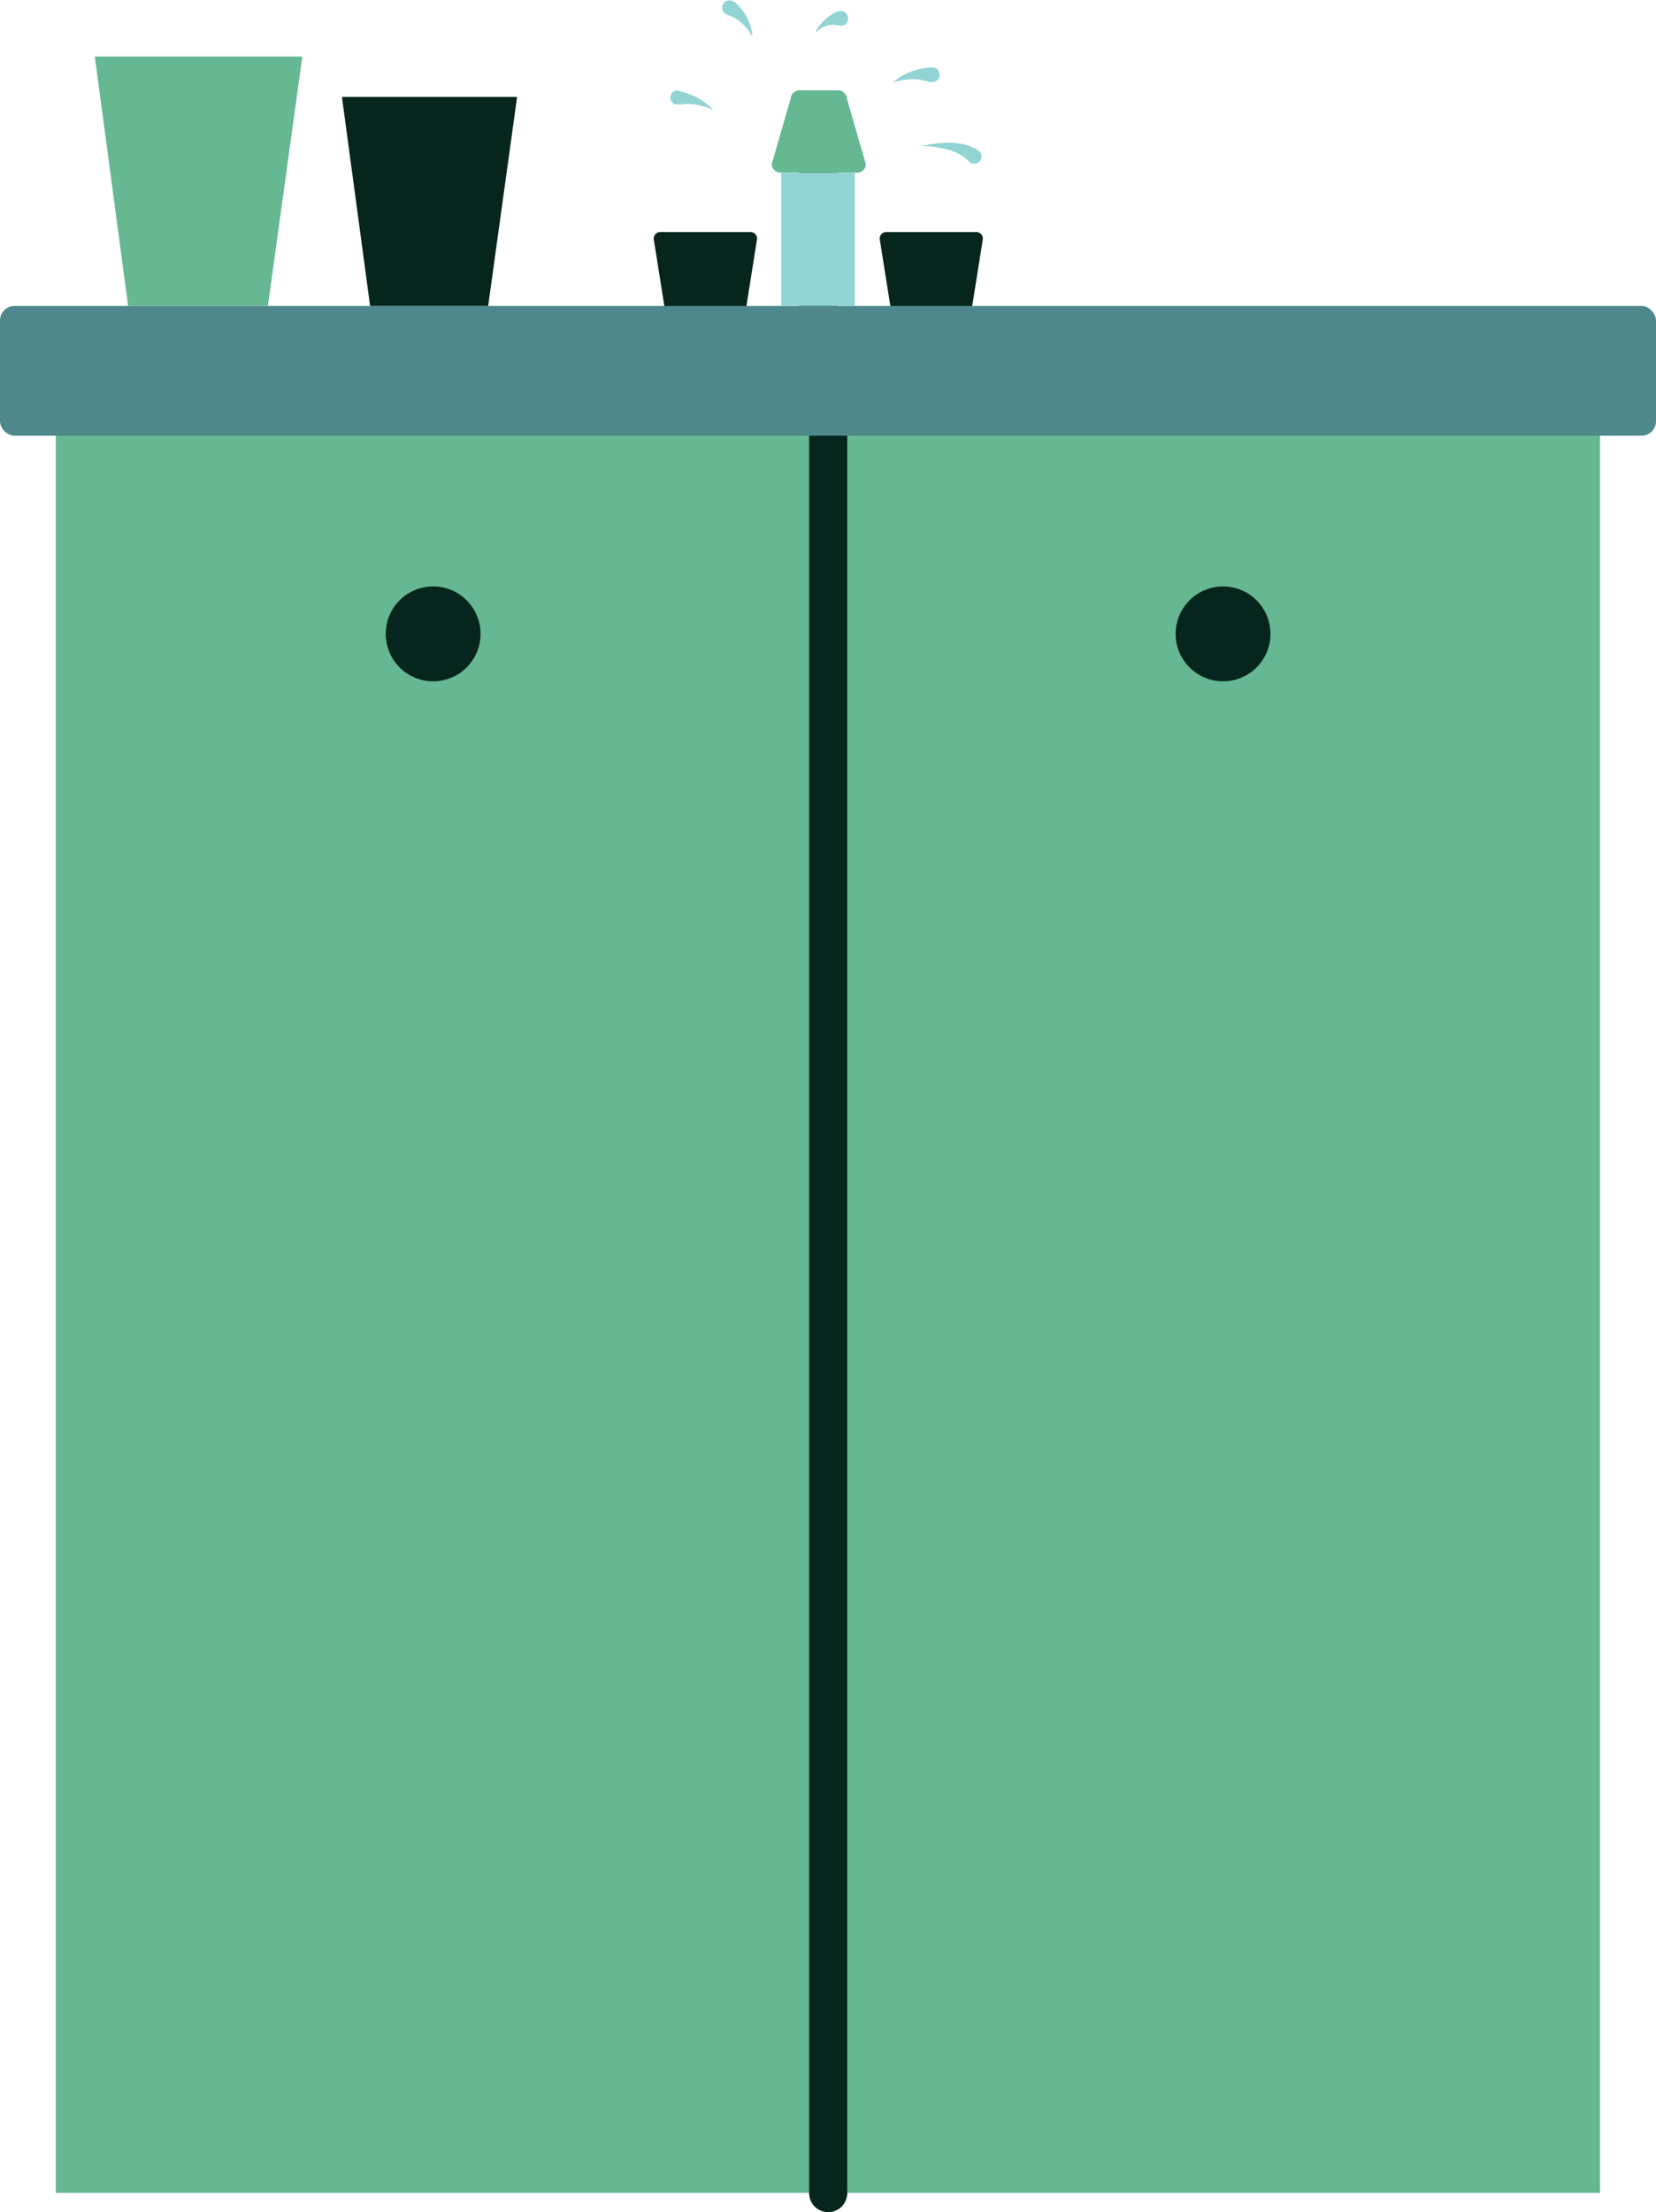 <svg id="Layer_1" data-name="Layer 1" xmlns="http://www.w3.org/2000/svg" viewBox="0 0 86.98 116.11"><defs><style>.cls-1{fill:#06251c;}.cls-2{fill:#65b891;}.cls-3{fill:#4e888c;}.cls-4{fill:#92d4d4;}</style></defs><title>T2_Sink</title><rect class="cls-1" x="41.97" y="5.09" width="2" height="16.86"/><path class="cls-2" d="M863.49,380.65h-3.88a0.47,0.47,0,0,1-.51-0.43l1-3.46a0.47,0.47,0,0,1,.51-0.43h1.93a0.47,0.47,0,0,1,.51.43l1,3.46A0.47,0.47,0,0,1,863.49,380.65Z" transform="translate(-818.57 -371.59)"/><path class="cls-1" d="M853.47,387.68l-0.56-3.52a0.34,0.34,0,0,1,.33-0.39H858a0.34,0.34,0,0,1,.33.39l-0.56,3.52a0.34,0.34,0,0,1-.33.28h-3.63A0.34,0.34,0,0,1,853.47,387.68Z" transform="translate(-818.57 -371.59)"/><path class="cls-1" d="M865.34,387.68l-0.56-3.52a0.34,0.34,0,0,1,.33-0.39h4.75a0.34,0.34,0,0,1,.33.39l-0.56,3.52a0.34,0.34,0,0,1-.33.28h-3.63A0.34,0.34,0,0,1,865.34,387.68Z" transform="translate(-818.57 -371.59)"/><rect class="cls-2" x="2.93" y="19.46" width="81.11" height="95.64"/><path class="cls-1" d="M862.07,487.7a1,1,0,0,1-1-1V391.05a1,1,0,1,1,2,0v95.64A1,1,0,0,1,862.07,487.7Z" transform="translate(-818.57 -371.59)"/><circle class="cls-1" cx="22.75" cy="33.27" r="2.49"/><circle class="cls-1" cx="64.24" cy="33.27" r="2.49"/><rect class="cls-3" y="16.06" width="86.98" height="6.81" rx="0.76" ry="0.76"/><polygon class="cls-2" points="4.98 2.97 15.88 2.97 14.07 16.06 6.73 16.06 4.98 2.97"/><polygon class="cls-1" points="17.96 5.09 27.16 5.09 25.64 16.06 19.44 16.06 17.96 5.09"/><rect class="cls-4" x="41.03" y="9.06" width="3.87" height="7"/><path class="cls-4" d="M854.11,376.34a3.68,3.68,0,0,1,1.07.37,3.33,3.33,0,0,1,.86.66,3.24,3.24,0,0,0-1-.3,3,3,0,0,0-.67,0l-0.3,0A0.37,0.37,0,0,1,854.11,376.34Z" transform="translate(-818.57 -371.59)"/><path class="cls-4" d="M857.16,371.7s0.09,0.07.24,0.23a2.69,2.69,0,0,1,.42.6,2.53,2.53,0,0,1,.27,1,2.44,2.44,0,0,0-.57-0.74,2.17,2.17,0,0,0-.51-0.33l-0.25-.1a0.38,0.38,0,0,1,.25-0.73l0.12,0.07Z" transform="translate(-818.57 -371.59)"/><path class="cls-4" d="M861.39,373.32a2,2,0,0,1,.46-0.66,2.33,2.33,0,0,1,.73-0.47l0,0a0.39,0.39,0,1,1,.28.74,0.4,0.4,0,0,1-.21,0,1.62,1.62,0,0,0-.66,0A1.94,1.94,0,0,0,861.39,373.32Z" transform="translate(-818.57 -371.59)"/><path class="cls-4" d="M865.44,375.94a3.21,3.21,0,0,1,.95-0.58,3.51,3.51,0,0,1,1.15-.23h0a0.38,0.38,0,0,1,0,.77l-0.14,0a2.8,2.8,0,0,0-1-.15A3.12,3.12,0,0,0,865.44,375.94Z" transform="translate(-818.57 -371.59)"/><path class="cls-4" d="M866.93,379.25l0.46-.08a6.79,6.79,0,0,1,1-.09,3.26,3.26,0,0,1,1.08.17,2.45,2.45,0,0,1,.48.23l0,0a0.38,0.38,0,0,1-.42.64l-0.08-.07a1.75,1.75,0,0,0-.3-0.25,2.73,2.73,0,0,0-.85-0.37,6.55,6.55,0,0,0-1-.17Z" transform="translate(-818.57 -371.59)"/></svg>